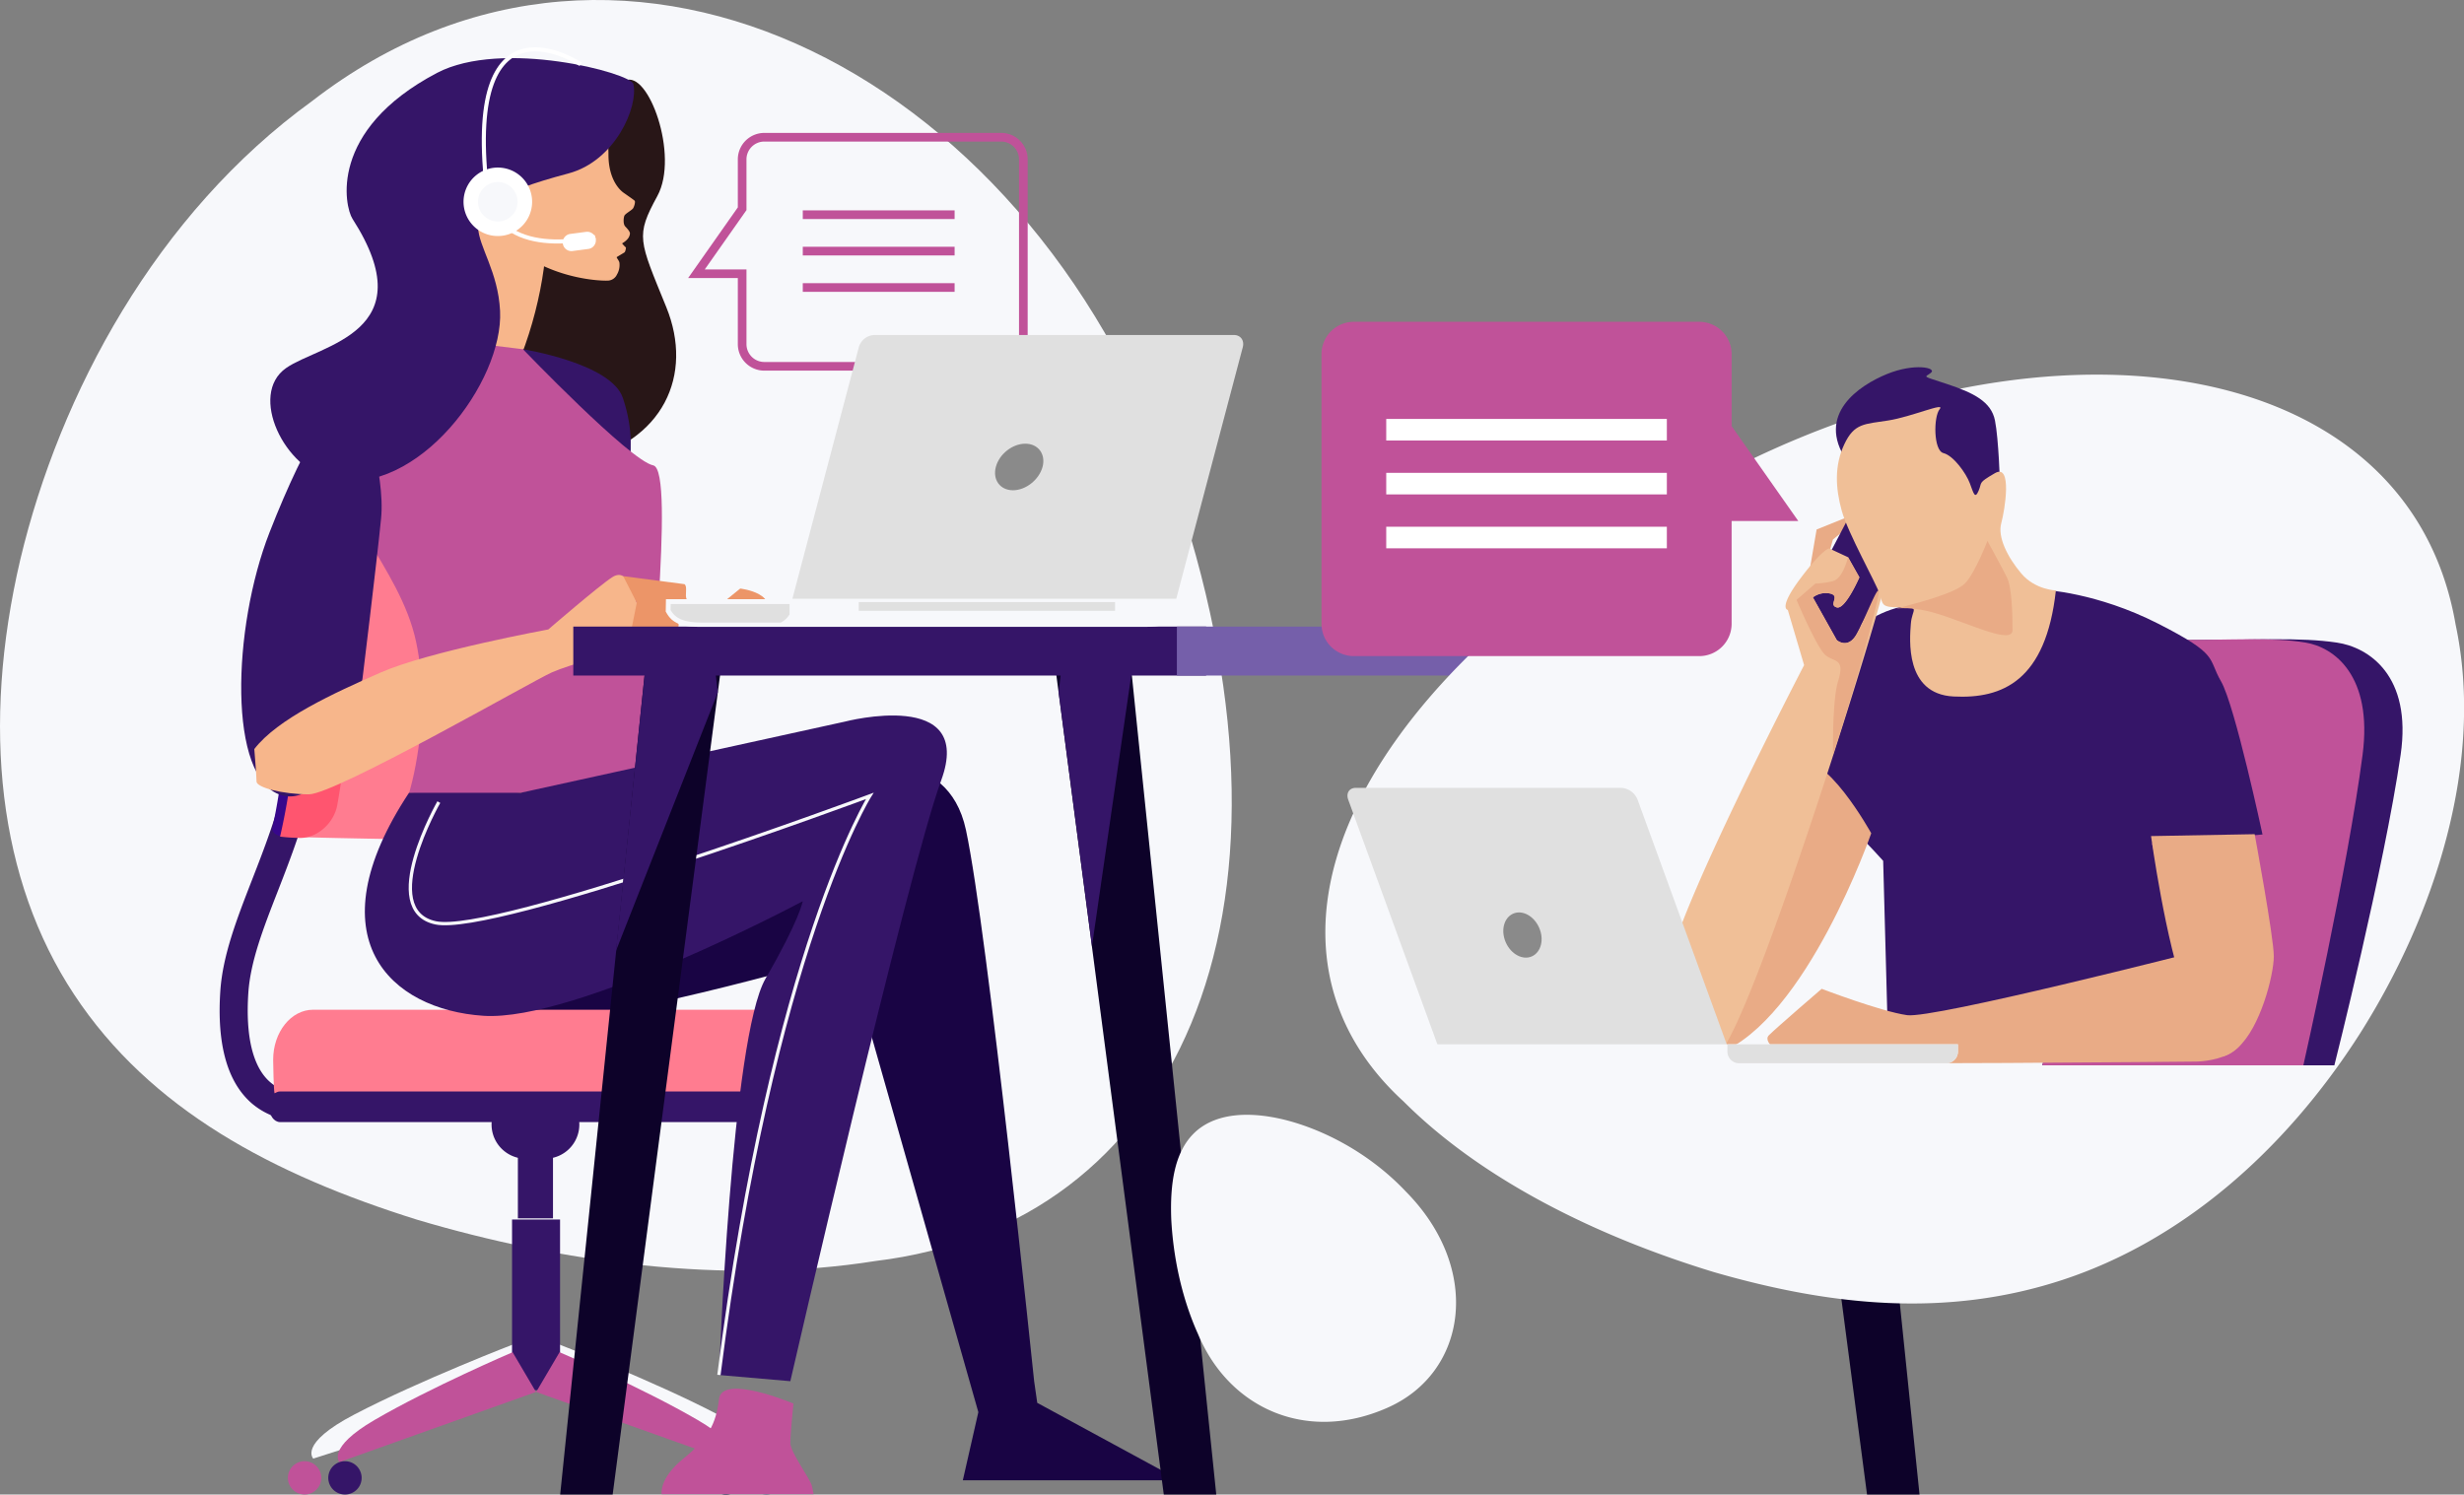 <svg xmlns="http://www.w3.org/2000/svg" width="544" height="330" fill="none" viewBox="0 0 544 330"><rect x="0" y="0" width="544" height="330" fill="#808080" stroke="none"/><g clip-path="url(#clip0)"><path fill="#F7F8FB" d="M68.953 22.28C34.447 47.226 13.205 86.982 4.493 123.493c-8.674 37.038-4.804 70.837 11.847 96.056 16.784 25.46 43.989 39.829 75.75 49.766 31.692 9.419 67.946 14.409 101.198 9.118 66.001-7.949 97.559-75.611 66.83-168.649-30.374-92.649-121.902-141.06-191.165-87.506z"/><path fill="#281617" d="M138.014 17.802c-5.193 2.495-19.785 10.005-29.989 21.845-10.204 11.84-15.387 17.605-6.758 30.426 8.629 12.822-16.843 13.768-3.544 20.376 15.402 7.654 19.252 13.699 29.949 11.377 18.863-4.088 25.497-19.09 19.44-33.987-6.057-14.897-6.842-15.646-1.974-24.577 4.867-8.93-2.029-27.926-7.124-25.46z"/><path fill="#F7B68B" d="M102.165 51.305s-3.855 26.234-17.51 27.072c-3.97.275-7.957.235-11.921-.118 0 0 40.889 36.827 49.113 25.687 3.91-5.291-11.936-12.013-6.768-25.406 9.794-25.361 7.38-57.405-12.914-27.235z"/><path fill="#F7B68B" d="M116.763 39.889c-3.702 2.466-7.37 4.438-11.423 4.754 8.851 17.594 28.449 17.432 29.041 17.303a2.298 2.298 0 0 0 1.827-1.326c.482-.813.67-1.767.533-2.702-.163-.533-.721-1.07-.548-1.174l1.639-.986c.291-.178.37-1.1.37-1.1a7.926 7.926 0 0 1-.859-.912c1.52-.903 1.678-1.706 1.733-2.14.054-.434-.528-1.07-1.032-1.598-.503-.528-.385-1.84-.207-2.342.177-.503 1.708-1.248 1.974-1.731.267-.484.494-1.406.311-1.603-.182-.197-.957-.725-2.419-1.755-1.461-1.031-3.376-3.694-3.366-8.453.01-4.758-1.131-4.507-2.054-6.657-2.355-5.488-7.133 6.86-15.52 12.422z"/><path fill="#190444" d="M124.281 181.209l64.337-11.623s20.536-5.474 24.643 13.674c4.783 22.314 15.056 121.704 15.056 121.704l.686 4.788 31.485 17.092h-47.913l3.421-15.04-28.745-101.19s-49.281 14.36-65.71 14.36c-16.429 0-28.75-6.154-28.75-8.876 0-2.722 19.85-36.26 31.49-34.889z"/><path fill="#351568" d="M66.312 247.495a16.244 16.244 0 0 1-10.732-3.876c-5.396-4.685-7.726-13.023-6.94-24.765.527-7.924 3.652-15.947 6.955-24.449 5.573-14.301 11.877-30.5 8.58-51.931l6.125-.942c3.55 23.074-3.366 40.841-8.92 55.117-3.268 8.383-6.091 15.642-6.555 22.615-.632 9.527.987 16.312 4.768 19.626 3.56 3.146 8.007 2.337 8.195 2.303l1.244 6.07a14.68 14.68 0 0 1-2.72.232z"/><path fill="#F7F8FB" d="M113.85 296.63l6.038 9.202-50.718 16.229s-3.386-3.235 9.059-9.735c14.488-7.574 35.621-15.696 35.621-15.696z"/><path fill="#F7F8FB" d="M122.854 296.63l-6.037 9.202 50.717 16.229s3.387-3.235-9.058-9.735c-14.489-7.574-35.622-15.696-35.622-15.696z"/><path fill="#351568" d="M123.649 269.272H113.05v37.689h10.599v-37.689z"/><path fill="#C05299" d="M113.174 298.573l5.164 8.778-43.412 15.484s-2.897-3.087 7.75-9.291c12.406-7.229 30.498-14.971 30.498-14.971zm10.366 0l-5.163 8.778 43.411 15.484s2.898-3.087-7.75-9.291c-12.415-7.229-30.498-14.971-30.498-14.971z"/><path fill="#351568" d="M79.843 326.326a3.674 3.674 0 0 1-2.28 3.392 3.686 3.686 0 0 1-5.015-2.688 3.675 3.675 0 0 1 1.567-3.773 3.684 3.684 0 0 1 5.728 3.069z"/><path fill="#001F46" d="M163.96 326.326a3.682 3.682 0 0 1-4.41 3.608 3.691 3.691 0 0 1-2.895-2.896 3.687 3.687 0 1 1 7.305-.712z"/><path fill="#C05299" d="M70.928 326.326a3.674 3.674 0 0 1-2.28 3.392 3.686 3.686 0 0 1-5.015-2.688 3.675 3.675 0 0 1 1.567-3.773 3.684 3.684 0 0 1 5.728 3.069z"/><path fill="#367082" d="M172.871 326.326a3.67 3.67 0 0 1-2.279 3.383 3.681 3.681 0 0 1-5.006-2.683 3.672 3.672 0 0 1 1.562-3.768 3.686 3.686 0 0 1 3.452-.339 3.673 3.673 0 0 1 2.271 3.407z"/><path fill="#351568" d="M122.089 255.459h-7.75v13.556h7.75v-13.556z"/><path fill="#351568" d="M127.904 248.299c0 2.001-.795 3.92-2.212 5.335a7.555 7.555 0 0 1-5.34 2.21h-4.265a7.562 7.562 0 0 1-5.343-2.21 7.545 7.545 0 0 1 2.449-12.315 7.58 7.58 0 0 1 2.894-.575h4.265a7.574 7.574 0 0 1 5.344 2.213 7.553 7.553 0 0 1 2.208 5.342z"/><path fill="#FF7C90" d="M175.833 241.39c.182-.887.286-6.46.286-7.397 0-6.1-3.949-11.041-8.812-11.041H69.121c-4.863 0-8.812 4.931-8.812 11.041 0 .957.109 6.529.296 7.397h115.228z"/><path fill="#351568" d="M59.406 244.378c0 1.869 1.086 3.383 2.438 3.383H174.59c1.352 0 2.438-1.514 2.438-3.383 0-1.864-1.086-3.377-2.438-3.377H61.835c-1.353 0-2.439 1.513-2.439 3.377h.01z"/><path fill="#FF7C90" d="M64.9 184.755c2.424.177 17.816.448 20.467.493 16.848.202 31.356-2.959 32.166-7.101a143.438 143.438 0 0 0 .434-52.124c-.721-4.142-15.446-7.298-32.65-7.091-2.7.035-18.413.306-20.881.493a140.89 140.89 0 0 1 .464 65.33z"/><path fill="#37078C" d="M62.585 119.41c-1.886 0-3.2.918-2.962 1.998a140.703 140.703 0 0 1 .528 61.359c-.242 1.085 1.066 1.973 2.908 1.997 1.846.03 3.554-.838 3.786-1.923a140.842 140.842 0 0 0-.4-61.507c-.252-1.09-1.975-1.948-3.885-1.924h.025z"/><path fill="#FF556F" d="M61.835 184.725c1.474.174 2.957.272 4.442.291 3.673.044 7.454-3.191 8.185-7.264a141.073 141.073 0 0 0-.242-51.334c-.76-4.078-4.635-7.308-8.392-7.264a42.791 42.791 0 0 0-4.497.301 140.766 140.766 0 0 1 .504 65.27z"/><path fill="#EC9568" d="M114.062 169.985l49.365-40.031s9.439 1.035 5.006 7.056-33.702 41.373-33.702 41.373-29.865 13.552-20.669-8.398z"/><path fill="#C05299" d="M175.176 309.92s-.686 6.667-.686 8.718c0 2.052 4.442 7.89 4.793 9.572l.341 1.711h-33.539s-.686-3.417 4.793-7.86c5.48-4.443 7.183-7.525 7.869-13.167.686-5.641 16.429 1.026 16.429 1.026z"/><path fill="#351568" d="M115.445 77.11s19.509 3.077 22.076 10.765c2.567 7.688 1.54 12.328 1.54 15.898 0 3.571-24.643-12.82-23.616-26.663z"/><path fill="#C05299" d="M94.415 74.546l21.045 2.564s23.616 24.612 28.75 25.643c5.134 1.03-1.782 57.202-.494 64.787.681 4.102-18.482 5.981-28.75 7.52-10.268 1.538-24.638 0-24.638 0s5.134-16.411 1.54-33.331c-3.594-16.919-19.509-29.745-15.915-41.541 3.594-11.795-6.714-11.8 18.462-25.642z"/><path fill="#351568" d="M79.512 88.388s5.647 15.898 4.62 26.136c-1.026 10.237-4.107 35.381-4.107 35.381s-6.16 29.233-17.969 25.643c-11.808-3.59-10.78-36.92-2.566-57.947 8.214-21.027 16.428-34.337 20.022-29.213z"/><path fill="#F7B68B" d="M56.143 165.395s.493 5.892.493 7.175c0 1.282 5.643 2.82 11.547 2.82 5.904 0 49.537-25.125 53.644-26.92 4.108-1.795 13.605-4.359 15.916-4.615 2.31-.257 4.107-6.667 2.823-10.77-.849-2.712-1.698-5.094-2.991-5.868-.667-.4-1.442-.38-2.399.227-2.824 1.795-14.119 11.539-14.119 11.539s-26.435 4.872-36.96 9.487c-10.524 4.616-22.825 10.257-27.954 16.925z"/><path fill="#EC9568" d="M151.111 128.982l-13.516-1.765 2.991 5.868-1.797 8.975 7.445 1.282s1.026-1.282-.257-1.795c-1.284-.513-3.081-1.282-3.081-1.282s3.594-.493 5.134-.769c1.541-.277 1.797-.77 1.797-1.539 0-.769-1.54-1.282-1.54-1.282s2.824-1.026 3.08-1.795c.257-.769.771-1.795.257-2.564-.513-.77.257-2.821-.513-3.334z"/><path fill="#351568" d="M90.293 175.055h24.639l71.633-15.726s28.75-7.52 21.227 12.989c-7.524 20.509-33.302 132.651-33.302 132.651l-15.742-1.366s2.739-74.526 10.268-87.52c7.528-12.994 8.214-17.092 8.214-17.092s-49.967 26.664-70.503 25.298c-20.536-1.366-37.655-17.097-16.434-49.234z"/><path stroke="#F7F8FB" stroke-miterlimit="10" stroke-width=".73" d="M96.883 177.106s-13.689 23.932-.681 26.664c13.008 2.731 95.822-28.03 95.822-28.03s-21.429 34.184-33.302 127.858"/><path fill="#0D0229" d="M412.201 330h11.591l-19.124-185.642h-16.804L412.201 330z"/><path fill="#351568" d="M388.985 152.884l7.37 56.024 8.743-60.378-.43-4.172h-14.686l-.997 8.526z"/><path fill="#0D0229" d="M256.939 330h11.586l-19.124-185.642h-16.799L256.939 330z"/><path fill="#351568" d="M233.723 152.884l7.365 56.024 8.747-60.378-.434-4.172h-14.686l-.992 8.526z"/><path fill="#0D0229" d="M135.265 330h-11.591l19.118-185.642h16.804L135.265 330z"/><path fill="#351568" d="M158.476 152.884l-22.491 57.089 6.378-61.443.43-4.172h14.686l.997 8.526z"/><path fill="#351568" d="M266.293 138.351H126.571v10.81h139.722v-10.81z"/><path fill="#755FAA" d="M418.485 138.351H259.832v10.81h158.653v-10.81z"/><path fill="#351568" d="M139.831 18.537c-.563-2.397-28.982-9.996-43.362-2.431-24.14 12.707-20.343 29.587-18.65 32.206 16.157 25.149-7.217 27.767-14.642 32.945-8.392 5.844-.39 22.462 10.268 24.617 18.759 3.802 37.74-21.564 36.96-37.226-.864-17.392-17.125-21.786 15.056-30.342 10.421-2.752 15.53-14.818 14.37-19.77z"/><path fill="#fff" d="M102.393 43.642a7.563 7.563 0 0 0 8.092 8.453 7.558 7.558 0 0 0 .3-15.046 7.574 7.574 0 0 0-5.559 1.566 7.559 7.559 0 0 0-2.833 5.027z"/><path stroke="#fff" stroke-miterlimit="10" stroke-width=".9" d="M131.399 52.32s-22.071 5.874-23.942-10.848c-4.981-44.569 20.733-27.28 20.733-27.28"/><path fill="#fff" d="M126.404 55.427l3.495-.458a1.91 1.91 0 0 0 1.643-2.136 1.916 1.916 0 0 0-2.142-1.642l-3.495.459a1.91 1.91 0 0 0-1.644 2.135 1.91 1.91 0 0 0 2.143 1.642z"/><path fill="#F7F8FB" d="M105.567 44.026a4.355 4.355 0 0 0 2.191 4.319 4.371 4.371 0 0 0 4.833-.368 4.35 4.35 0 0 0 1.512-4.6 4.354 4.354 0 0 0-3.674-3.158 4.37 4.37 0 0 0-4.332 2.189 4.34 4.34 0 0 0-.53 1.618zm204.785 219.037c-8.091-8.551-18.364-13.768-26.954-15.869-8.708-2.086-15.732-1.06-19.904 3.137-4.171 4.196-5.217 11.036-4.901 18.97.424 7.89 2.162 16.959 5.894 25.238 6.856 16.431 23.976 24.163 41.762 16.323 17.712-7.742 21.094-30.643 4.103-47.799zm231.801-125.136c6.418 30.209-4.442 63.9-21.078 90.218-17.002 26.629-39.843 45.885-65.443 54.372-25.853 8.565-51.473 5.809-77.246-1.637-25.428-7.742-51.009-20.174-68.519-37.69-36.273-33.173-15.001-88.546 60.398-132.966 74.897-44.313 161.142-35.081 171.888 27.703z"/><path fill="#351568" d="M466.685 159.876s2.251-18.556 16.606-18.556c15.205 0 24.495-.646 32.65.567 7.045 1.041 16.606 7.308 14.074 24.74-3.658 25.15-14.637 68.604-14.637 68.604h-64.455L464.715 170l1.97-10.124z"/><path fill="#C05299" d="M465.012 159.876s2.014-18.556 14.844-18.556c13.585 0 21.888-.646 29.179.567 6.299 1.041 14.844 7.308 12.578 24.74-3.268 25.15-13.081 68.604-13.081 68.604h-57.609L463.264 170l1.748-10.124z"/><path fill="#E9AB86" d="M399.406 126.64l1.663-9.72 6.862-2.766a4.886 4.886 0 0 1-1.594 3.6l-1.664 1.385-1.664 5.819-3.603 1.682z"/><path fill="#351568" d="M451.263 130.235s11.646.552 25.236 7.48c13.59 6.929 10.816 7.476 13.866 12.743 3.051 5.266 9.152 33.799 9.152 33.799l-24.406 1.938 9.706 41.827-67.941 3.323-1.111-41.274s-13.585-15.238-16.917-14.405c-3.332.834-2.77-41.274 26.069-42.384 28.839-1.109 26.346-3.047 26.346-3.047z"/><path fill="#351568" d="M397.944 133.701l9.602 10.415 13.985-25.144-12.282-6.815-11.305 21.544z"/><path fill="#E9AB86" d="M413.129 183.985s-14.281 41.137-33.691 48.618c-19.411 7.48 11.092-60.803 17.193-64.131 6.102-3.329 16.498 15.513 16.498 15.513zm61.775.622s3.258 23.754 7.696 35.11c4.438 11.357 5.667 16.683 11.438 11.633 4.99-4.359 7.972-16.066 7.972-20.218 0-4.152-4.226-26.944-4.226-26.944l-22.88.419z"/><path fill="#E9AB86" d="M485.384 210.022s-58.517 14.957-64.337 14.128c-5.82-.828-18.857-5.818-18.857-5.818s-9.987 8.59-11.651 10.252c-1.663 1.661 3.328 4.985 7.213 5.814 3.885.828 87.074 0 87.074 0s16.088 0 9.429-13.019c-6.659-13.018-8.871-11.357-8.871-11.357z"/><path fill="#351568" d="M441.558 106.969s-.281-9.971-1.11-14.128c-.83-4.157-4.715-6.095-10.54-8.033-5.825-1.938-4.99-1.386-3.603-2.495 1.387-1.11-3.604-2.215-9.705.276-6.102 2.49-15.797 8.876-8.886 19.118 6.911 10.242 33.01 16.066 33.844 5.262z"/><path fill="#F0BF97" d="M453.895 130.378s-4.572-.138-7.622-3.738c-3.051-3.6-5.272-8.038-4.443-11.086.829-3.047 2.468-13.314-1.387-11.08-3.856 2.234-2.775 1.943-3.604 3.881-.829 1.938-1.111.552-1.945-1.662-.834-2.214-3.604-6.095-5.82-6.648-2.216-.552-2.221-8.033-.834-9.7 1.387-1.666-6.102 1.667-11.354 2.496-5.253.828-7.489.552-9.705 5.262-2.217 4.709-1.945 9.699-.558 14.685 1.387 4.985 7.489 15.78 8.323 18.28.834 2.5.276 3.048 4.714 3.048 4.438 0 2.468.281 2.217 3.604-.252 3.324-1.388 15.514 9.428 16.066 10.816.553 20.373-3.461 22.59-23.408z"/><path fill="#F0BF97" d="M415.78 129.963c0 2.767-26.539 88.793-35.493 101.806-4.577 6.648-11.512-7.204-12.065-16.623-.553-9.419 30.088-68.288 30.088-68.288l-3.604-12.185s-2.222-.276 2.769-6.929c4.991-6.652 6.383-6.647 6.383-6.647l4.157 1.938 2.498 4.438s-3.11 7.185-4.991 6.647c-1.881-.537.829-2.49-1.387-3.047a4.708 4.708 0 0 0-3.885.833l5.272 9.419s2.468 2.214 4.443-1.386c1.974-3.599 5.815-12.17 5.815-9.976z"/><path fill="#E9AB86" d="M405.507 134.115c-1.945-.552.829-2.49-1.387-3.047a4.704 4.704 0 0 0-3.885.833l5.272 9.419s2.468 2.214 4.443-1.386c1.974-3.599 4.852-11.342 4.852-9.142 0 1.178-3.835 16.589-10.109 35.825-.06-5.858.187-13.265 1.1-16.154 1.664-5.267-.834-4.157-2.774-5.819s-6.378-12.19-6.378-12.19l4.162-3.6a17.843 17.843 0 0 0 3.88-.552c2.216-.558 3.327-5.267 3.327-5.267l2.498 4.438s-3.12 7.2-5.001 6.642z"/><path fill="#E0E0E0" d="M299.333 173.96h58.641a4.133 4.133 0 0 1 3.574 2.619l19.795 54.327H317.46l-19.795-54.318c-.528-1.454.217-2.628 1.668-2.628z"/><path fill="#F7F8FB" d="M432.268 230.586v1.607a2.576 2.576 0 0 1-2.577 2.574H319.543a2.576 2.576 0 0 1-2.577-2.574v-1.607h115.302z"/><path fill="#E0E0E0" d="M381.377 232.193v-1.607h50.891v1.607a2.576 2.576 0 0 1-2.577 2.574h-45.737a2.576 2.576 0 0 1-2.577-2.574z"/><path fill="#8A8A8A" d="M339.812 204.84c1.146 2.598.425 5.424-1.609 6.331-2.034.908-4.616-.493-5.761-3.096-1.145-2.604-.424-5.425 1.614-6.332 2.039-.908 4.611.488 5.756 3.097z"/><path fill="#E9AB86" d="M438.784 119.435s-2.775 7.205-4.991 9.419c-2.217 2.214-11.092 4.438-14.143 5.262-3.051.823.829-.829 8.041 1.385 7.212 2.214 16.636 6.929 16.636 3.6s-.138-9.414-1.244-11.633c-1.106-2.219-4.299-8.033-4.299-8.033z"/><path fill="#C05299" d="M382.306 137.73c0 1.894-.753 3.71-2.094 5.049a7.152 7.152 0 0 1-5.054 2.092h-76.249a7.16 7.16 0 0 1-5.058-2.09 7.147 7.147 0 0 1-2.095-5.051V78.22a7.141 7.141 0 0 1 7.153-7.16h76.249c1.895 0 3.714.752 5.054 2.09a7.135 7.135 0 0 1 2.094 5.05v15.888l14.715 20.948h-14.715v22.694z"/><path fill="#fff" d="M368.005 92.5h-61.953v4.764h61.953v-4.763zm0 11.905h-61.953v4.758h61.953v-4.758zm0 11.899h-61.953v4.763h61.953v-4.763z"/><path stroke="#C05299" stroke-miterlimit="10" stroke-width="1.91" d="M163.852 75.99a4.895 4.895 0 0 0 4.902 4.892h52.277a4.903 4.903 0 0 0 3.466-1.43 4.895 4.895 0 0 0 1.436-3.46V35.198a4.883 4.883 0 0 0-1.434-3.464 4.905 4.905 0 0 0-3.468-1.432h-52.277a4.905 4.905 0 0 0-3.468 1.432 4.893 4.893 0 0 0-1.434 3.464v10.894l-10.09 14.35h10.09V75.99zm13.387-28.58h33.519m-33.519 8.037h33.519m-33.519 8.033h33.519"/><path fill="#F7F8FB" d="M147.028 135.121l-.049-.083.049-2.732h113.223v2.815l-.286.494c-1.457 2.372-4.068 2.796-7.059 2.796h-98.533c-2.991 0-5.598-.424-7.054-2.796l-.291-.494z"/><path fill="#E0E0E0" d="M174.312 135.585a.095.095 0 0 1 .008.037.095.095 0 0 1-.008.037l-.281.414a4.633 4.633 0 0 1-1.654 1.391h-17.219c-2.873 0-5.385-.345-6.782-2.259l-.272-.419a.912.912 0 0 1-.054-.069l.029-1.341h26.233v2.209zm71.861-2.653h-56.577v1.933h56.577v-1.933zm-71.229-.725l14.676-55.58a3.704 3.704 0 0 1 3.362-2.658h79.433c1.481 0 2.344 1.188 1.974 2.658l-14.696 55.58h-84.749z"/><path fill="#8A8A8A" d="M219.861 103.113c-.745 2.835.953 5.138 3.786 5.138 2.834 0 5.751-2.328 6.521-5.138.771-2.811-.947-5.144-3.791-5.144-2.843 0-5.766 2.279-6.516 5.144z"/></g><defs><clipPath id="clip0"><path fill="#fff" d="M0 0h544v330H0z"/></clipPath></defs></svg>